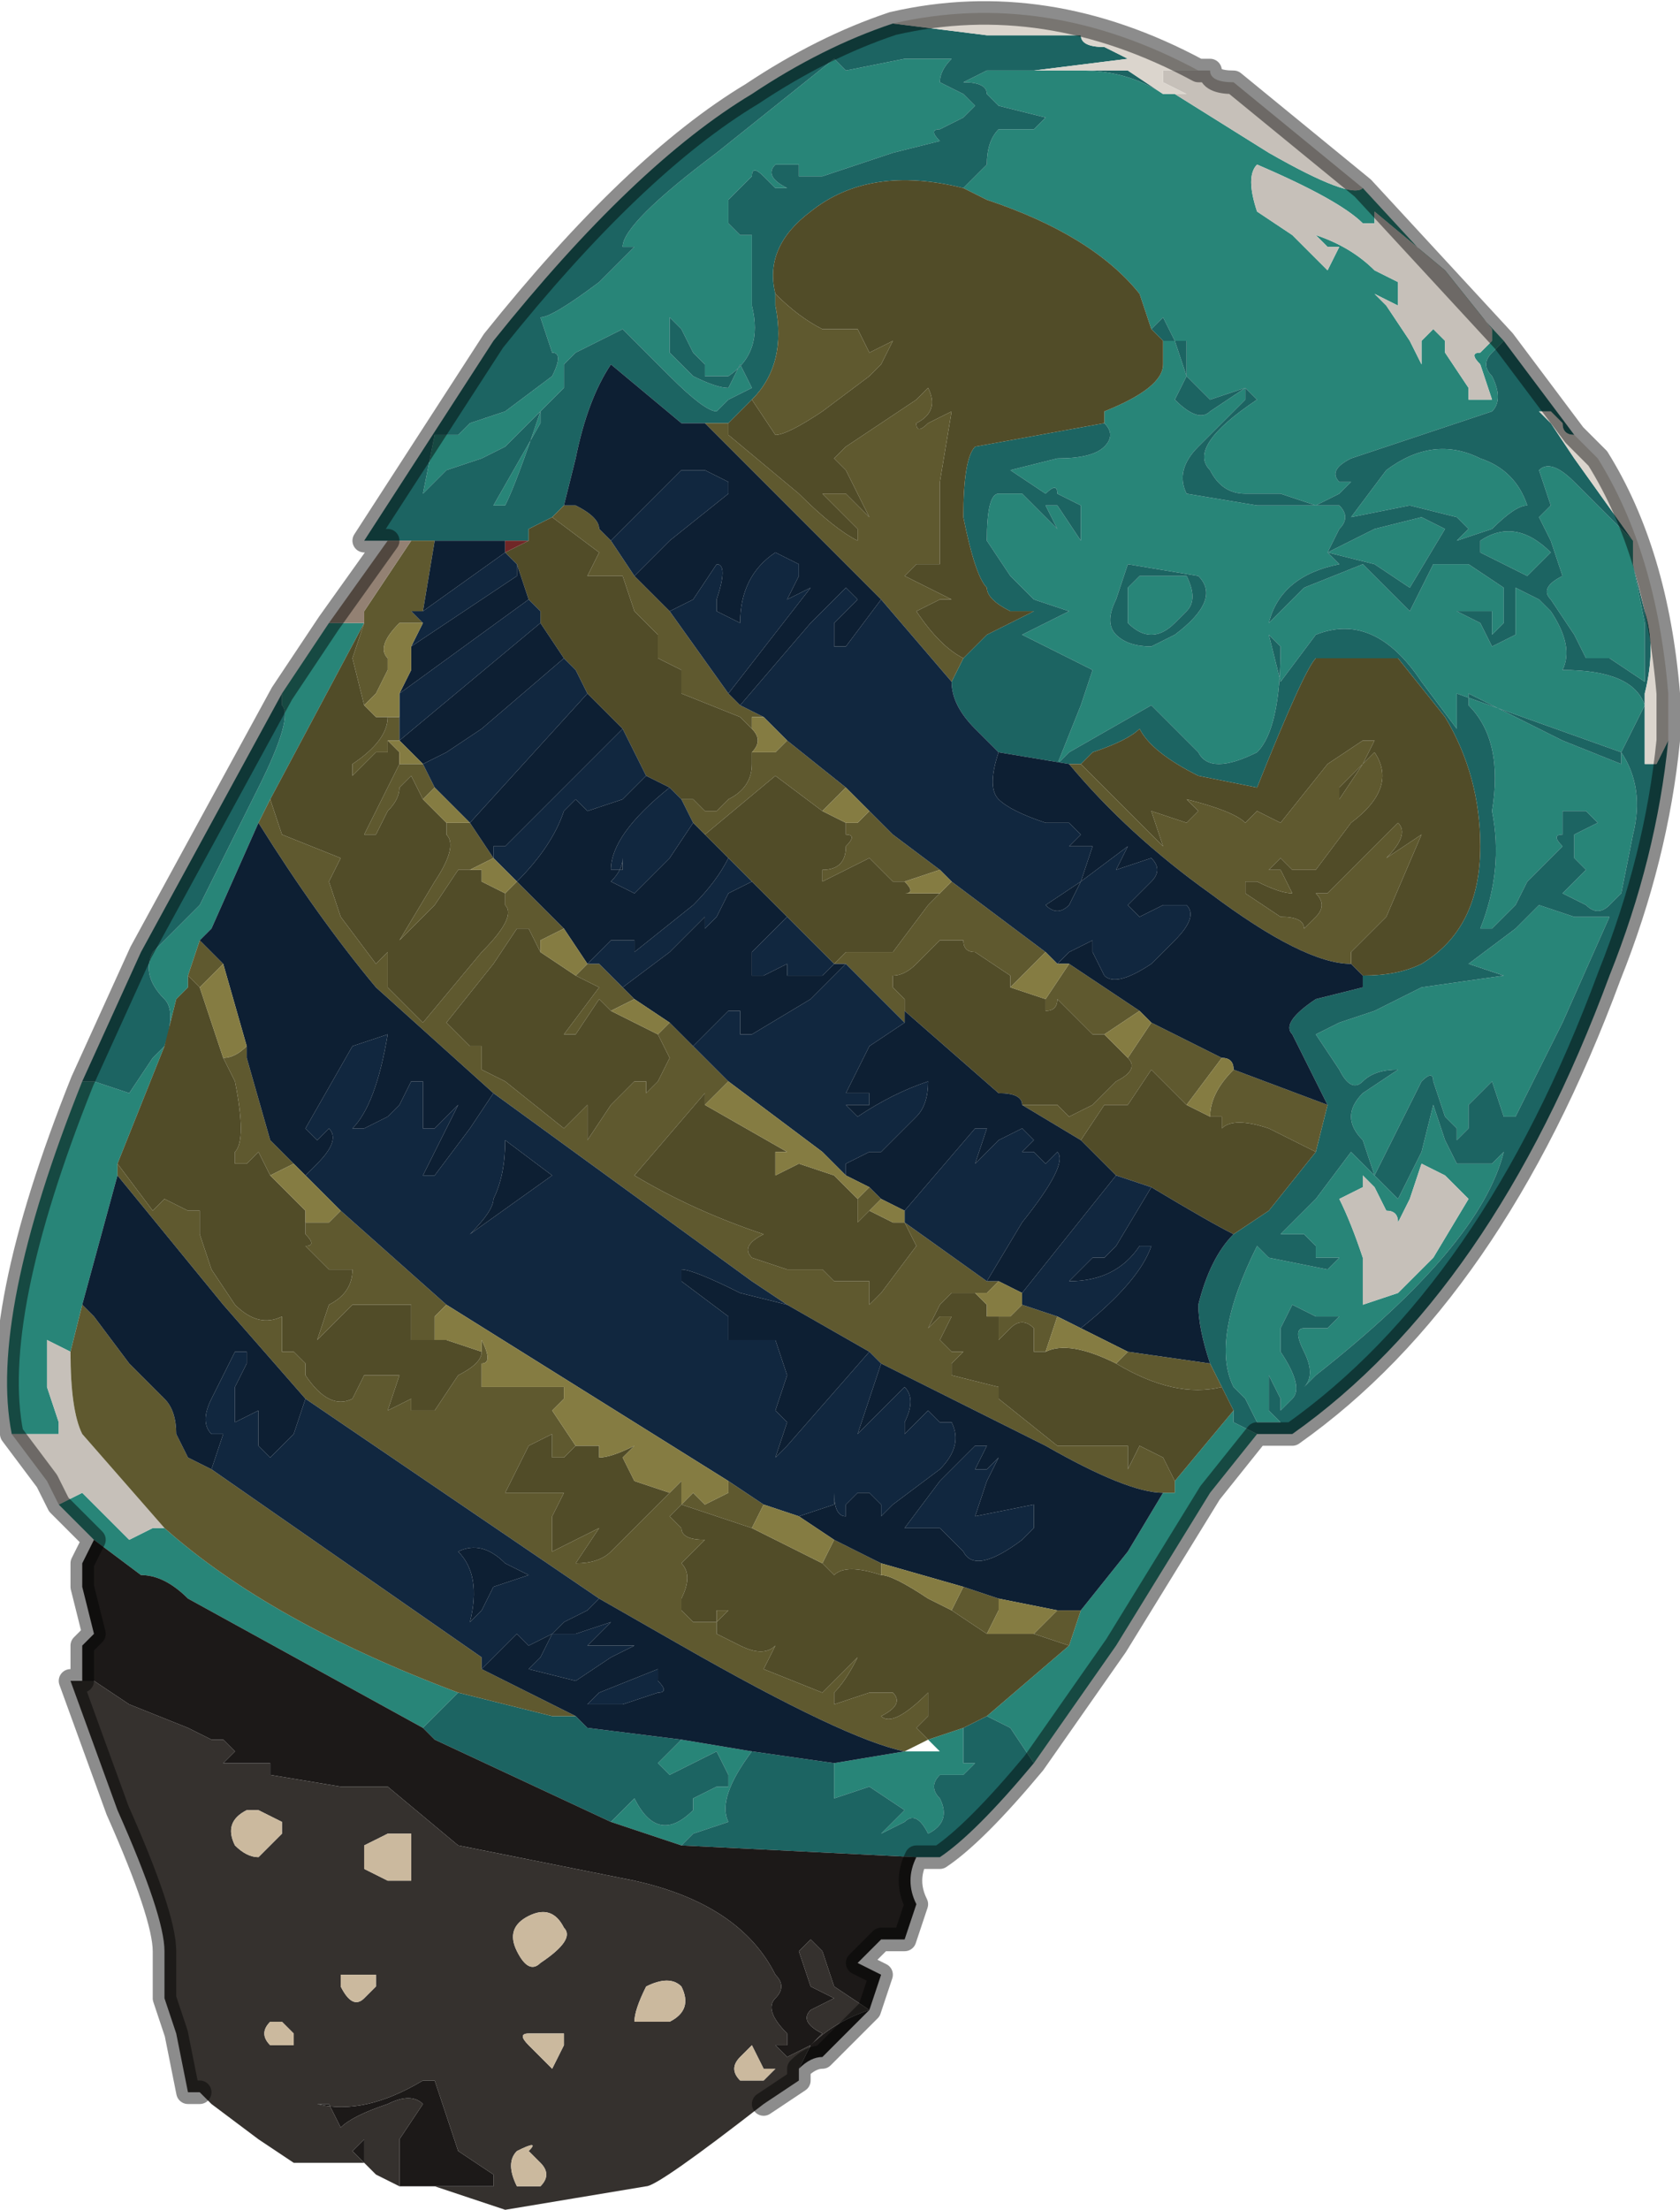 <?xml version="1.0" encoding="UTF-8" standalone="no"?>
<svg xmlns:xlink="http://www.w3.org/1999/xlink" height="9.4px" width="7.15px" xmlns="http://www.w3.org/2000/svg">
  <g transform="matrix(1.0, 0.0, 0.0, 1.0, 3.75, 4.5)">
    <path d="M1.2 -4.1 L1.25 -4.1 1.65 -3.85 Q2.0 -3.65 2.05 -3.7 L2.05 -3.7 2.65 -3.05 2.6 -3.0 Q2.55 -2.95 2.6 -2.9 2.65 -2.8 2.6 -2.75 L2.3 -2.65 2.0 -2.55 Q1.9 -2.5 1.95 -2.45 L2.0 -2.45 1.95 -2.4 1.85 -2.35 1.7 -2.4 1.55 -2.4 Q1.45 -2.4 1.4 -2.5 1.3 -2.6 1.6 -2.8 L1.55 -2.85 1.4 -2.8 1.3 -2.9 1.3 -3.05 1.25 -3.05 1.2 -3.15 1.15 -3.1 1.1 -3.25 Q0.9 -3.5 0.45 -3.65 L0.35 -3.7 0.45 -3.8 Q0.45 -3.9 0.5 -3.95 L0.65 -3.95 0.7 -4.0 0.5 -4.05 0.45 -4.1 Q0.45 -4.15 0.35 -4.15 L0.35 -4.15 0.45 -4.2 0.45 -4.2 0.85 -4.2 Q1.05 -4.2 1.2 -4.1 L1.2 -4.1 M2.1 -3.25 L2.15 -3.2 2.25 -3.05 2.3 -2.95 2.3 -3.05 2.35 -3.1 2.4 -3.05 2.4 -3.0 2.5 -2.85 2.5 -2.8 2.6 -2.8 2.55 -2.95 Q2.5 -3.0 2.55 -3.0 L2.6 -3.05 2.6 -3.1 2.4 -3.35 2.1 -3.6 2.1 -3.55 2.05 -3.55 Q1.95 -3.65 1.6 -3.8 1.55 -3.75 1.6 -3.6 L1.75 -3.5 Q1.85 -3.4 1.9 -3.35 L1.95 -3.45 1.9 -3.45 1.85 -3.5 Q2.0 -3.45 2.1 -3.35 L2.2 -3.3 2.2 -3.2 2.1 -3.25 M3.2 -2.1 L3.25 -1.85 3.25 -1.6 3.1 -1.7 3.0 -1.7 2.95 -1.8 2.85 -1.95 Q2.8 -2.0 2.9 -2.05 L2.85 -2.2 2.8 -2.3 2.85 -2.35 2.8 -2.5 2.8 -2.5 Q2.85 -2.55 2.95 -2.45 L3.15 -2.25 3.2 -2.2 3.2 -2.1 M2.55 -2.55 Q2.7 -2.5 2.75 -2.35 2.7 -2.35 2.6 -2.25 2.45 -2.2 2.45 -2.2 L2.5 -2.25 2.45 -2.3 2.25 -2.35 2.0 -2.3 2.0 -2.3 2.15 -2.5 Q2.35 -2.65 2.55 -2.55 M1.6 1.6 L1.4 1.85 1.0 2.5 0.65 3.0 0.55 2.85 0.45 2.8 0.8 2.5 0.85 2.35 1.05 2.1 1.2 1.85 1.25 1.85 1.25 1.8 1.5 1.5 1.5 1.55 1.6 1.6 M-3.35 2.05 L-3.4 2.0 -3.5 1.9 -3.4 1.85 -3.25 2.0 -3.2 2.05 -3.1 2.0 -3.05 2.0 Q-2.6 2.4 -1.8 2.7 L-1.95 2.85 -2.95 2.3 -2.95 2.3 Q-3.05 2.2 -3.15 2.2 L-3.35 2.05 M-3.7 1.6 Q-3.8 1.1 -3.4 0.1 L-3.35 0.1 -3.2 0.15 -3.1 0.0 -3.05 -0.05 Q-3.0 -0.2 -3.05 -0.25 -3.15 -0.35 -3.1 -0.45 L-2.9 -0.65 -2.7 -1.05 -2.65 -1.15 Q-2.5 -1.45 -2.55 -1.5 L-2.55 -1.55 -2.35 -1.85 -2.25 -1.85 -2.2 -1.85 -2.6 -1.1 -2.65 -1.0 -2.85 -0.55 -2.9 -0.5 -2.95 -0.35 -2.95 -0.3 -3.0 -0.25 -3.05 -0.05 -3.25 0.45 -3.25 0.5 -3.4 1.05 -3.45 1.25 -3.55 1.2 -3.55 1.4 -3.5 1.55 -3.5 1.6 -3.6 1.6 -3.7 1.6 M0.4 -4.05 L0.35 -4.0 0.25 -3.95 0.25 -3.95 Q0.2 -3.95 0.25 -3.9 L0.25 -3.9 0.05 -3.85 -0.25 -3.75 -0.35 -3.75 -0.35 -3.8 -0.45 -3.8 Q-0.5 -3.75 -0.4 -3.7 L-0.45 -3.7 -0.5 -3.75 Q-0.55 -3.8 -0.55 -3.75 L-0.65 -3.65 -0.65 -3.55 -0.6 -3.5 -0.55 -3.5 -0.55 -3.2 Q-0.5 -3.0 -0.65 -2.9 L-0.75 -2.9 -0.75 -2.95 -0.8 -3.0 -0.85 -3.1 -0.9 -3.15 -0.9 -3.0 -0.8 -2.9 Q-0.7 -2.85 -0.65 -2.85 L-0.6 -2.95 -0.55 -2.85 -0.65 -2.8 -0.7 -2.75 Q-0.75 -2.75 -0.9 -2.9 L-1.1 -3.1 -1.3 -3.0 -1.35 -2.95 -1.35 -2.85 -1.45 -2.75 Q-1.55 -2.45 -1.6 -2.35 L-1.65 -2.35 -1.45 -2.7 -1.45 -2.75 Q-1.55 -2.65 -1.6 -2.6 L-1.7 -2.55 -1.85 -2.5 -1.95 -2.4 -1.95 -2.4 -1.9 -2.65 -1.9 -2.65 -1.85 -2.65 -1.8 -2.65 -1.75 -2.7 -1.6 -2.75 -1.4 -2.9 Q-1.35 -3.0 -1.4 -3.0 L-1.45 -3.15 Q-1.4 -3.15 -1.2 -3.3 L-1.1 -3.4 -1.05 -3.45 -1.0 -3.4 -1.05 -3.45 -1.05 -3.45 -1.1 -3.45 Q-1.1 -3.55 -0.7 -3.85 L-0.2 -4.25 -0.2 -4.25 -0.15 -4.2 0.1 -4.25 0.3 -4.25 Q0.25 -4.2 0.25 -4.15 L0.35 -4.1 0.4 -4.05 M0.95 -2.7 L0.95 -2.75 Q1.2 -2.85 1.2 -2.95 L1.2 -3.05 1.25 -3.05 1.25 -3.05 1.3 -2.9 1.25 -2.8 Q1.35 -2.7 1.4 -2.75 L1.55 -2.85 1.55 -2.8 1.35 -2.6 Q1.25 -2.5 1.3 -2.4 L1.6 -2.35 1.95 -2.35 Q2.0 -2.3 1.95 -2.25 L1.9 -2.15 1.95 -2.1 Q1.7 -2.05 1.65 -1.85 L1.8 -2.0 2.05 -2.1 2.25 -1.9 2.3 -2.0 2.35 -2.1 2.5 -2.1 2.65 -2.0 2.65 -1.85 2.6 -1.8 2.6 -1.9 2.45 -1.9 2.45 -1.9 2.55 -1.85 2.6 -1.75 2.6 -1.75 2.7 -1.8 2.7 -2.0 2.8 -1.95 2.85 -1.9 Q2.95 -1.75 2.9 -1.65 3.2 -1.65 3.25 -1.5 L3.15 -1.3 2.45 -1.55 2.45 -1.4 2.3 -1.6 Q2.1 -1.9 1.85 -1.8 L1.7 -1.6 1.7 -1.6 1.65 -1.8 1.7 -1.75 Q1.7 -1.4 1.6 -1.3 1.4 -1.2 1.35 -1.3 L1.15 -1.5 0.8 -1.3 0.75 -1.25 0.85 -1.5 0.9 -1.65 0.6 -1.8 0.6 -1.8 0.8 -1.9 Q0.8 -1.9 0.65 -1.95 L0.55 -2.05 0.45 -2.2 Q0.45 -2.4 0.5 -2.4 L0.6 -2.4 0.75 -2.25 0.7 -2.35 0.75 -2.35 0.85 -2.2 0.85 -2.25 0.85 -2.35 0.75 -2.4 Q0.75 -2.45 0.7 -2.4 L0.55 -2.5 0.55 -2.5 0.75 -2.55 Q0.9 -2.55 0.95 -2.6 1.0 -2.65 0.95 -2.7 L0.95 -2.7 M1.05 -2.1 L1.0 -1.95 Q0.95 -1.85 1.0 -1.8 1.05 -1.75 1.15 -1.75 L1.25 -1.8 Q1.45 -1.95 1.35 -2.05 L1.05 -2.1 M1.05 -2.0 L1.1 -2.05 1.3 -2.05 Q1.35 -1.95 1.3 -1.9 L1.25 -1.85 Q1.15 -1.75 1.05 -1.85 1.05 -1.95 1.05 -2.0 M1.95 -0.15 L2.1 -0.2 2.3 -0.3 2.65 -0.35 2.5 -0.4 2.7 -0.55 2.8 -0.65 2.95 -0.6 3.1 -0.6 2.9 -0.15 2.7 0.25 2.65 0.25 2.6 0.1 2.55 0.15 2.5 0.2 2.5 0.3 2.45 0.35 2.45 0.3 2.4 0.25 2.35 0.1 Q2.35 0.05 2.3 0.1 L2.2 0.3 2.1 0.5 2.05 0.35 Q1.95 0.25 2.05 0.15 L2.2 0.05 Q2.1 0.05 2.05 0.1 2.0 0.15 1.95 0.05 L1.85 -0.1 1.95 -0.15 M3.15 -1.3 Q3.25 -1.15 3.2 -0.95 L3.15 -0.7 3.1 -0.65 Q3.05 -0.6 3.0 -0.65 L2.9 -0.7 3.0 -0.8 3.0 -0.8 2.95 -0.85 2.95 -0.95 3.05 -1.0 3.0 -1.05 2.9 -1.05 2.9 -0.95 Q2.85 -0.95 2.9 -0.9 L2.85 -0.85 2.85 -0.85 2.75 -0.75 2.7 -0.65 2.6 -0.55 2.55 -0.55 Q2.65 -0.8 2.6 -1.05 2.65 -1.35 2.5 -1.5 L2.5 -1.55 2.9 -1.35 Q3.15 -1.25 3.15 -1.25 L3.15 -1.3 M2.55 -2.2 Q2.7 -2.3 2.85 -2.15 L2.75 -2.05 2.55 -2.15 2.55 -2.2 M2.4 -2.25 L2.25 -2.0 2.1 -2.1 1.9 -2.15 2.1 -2.25 2.3 -2.3 2.4 -2.25 M2.6 0.45 L2.65 0.4 Q2.55 0.8 1.85 1.35 L1.8 1.4 Q1.85 1.35 1.8 1.25 1.75 1.15 1.8 1.15 L1.85 1.15 1.9 1.15 1.95 1.1 1.85 1.1 1.75 1.05 1.7 1.15 1.7 1.25 Q1.8 1.4 1.75 1.45 L1.7 1.5 1.7 1.45 1.65 1.35 Q1.65 1.4 1.65 1.5 L1.7 1.55 1.6 1.55 1.55 1.45 1.5 1.4 Q1.4 1.2 1.6 0.8 L1.65 0.75 1.6 0.8 1.65 0.85 1.9 0.9 1.95 0.85 1.9 0.85 1.85 0.85 1.85 0.8 1.8 0.75 1.7 0.75 1.85 0.6 2.0 0.4 2.2 0.6 2.3 0.4 2.35 0.2 2.4 0.35 2.45 0.45 2.6 0.45 M2.05 0.5 L2.05 0.55 1.95 0.6 Q2.0 0.7 2.05 0.85 L2.05 1.05 2.2 1.0 2.35 0.85 2.5 0.6 2.4 0.5 2.3 0.45 2.25 0.6 2.2 0.7 Q2.2 0.65 2.15 0.65 L2.1 0.55 2.05 0.5 M0.2 2.9 L0.35 2.85 0.35 2.9 0.35 3.0 0.4 3.0 0.35 3.05 0.3 3.05 0.25 3.05 Q0.2 3.1 0.25 3.15 0.3 3.25 0.2 3.3 0.15 3.2 0.1 3.25 L0.0 3.3 0.1 3.2 -0.05 3.1 -0.2 3.15 Q-0.2 3.1 -0.2 3.0 L-0.2 3.0 0.1 2.95 0.25 2.95 0.2 2.9 M-2.2 -1.85 L-2.2 -1.85 M-1.15 3.25 L-1.05 3.15 Q-0.95 3.35 -0.8 3.2 L-0.8 3.2 Q-0.8 3.15 -0.8 3.15 L-0.7 3.1 -0.65 3.1 -0.65 3.05 -0.7 2.95 -0.8 3.0 -0.9 3.05 -0.95 3.0 -0.85 2.9 -0.55 2.95 Q-0.7 3.15 -0.65 3.25 L-0.8 3.3 -0.85 3.35 -0.85 3.35 -1.15 3.25" fill="#288578" fill-rule="evenodd" stroke="none"/>
    <path d="M2.1 -3.25 L2.2 -3.2 2.2 -3.3 2.1 -3.35 Q2.0 -3.45 1.85 -3.5 L1.9 -3.45 1.95 -3.45 1.9 -3.35 Q1.85 -3.4 1.75 -3.5 L1.6 -3.6 Q1.55 -3.75 1.6 -3.8 1.95 -3.65 2.05 -3.55 L2.1 -3.55 2.1 -3.6 2.4 -3.35 2.6 -3.1 2.6 -3.05 2.55 -3.0 Q2.5 -3.0 2.55 -2.95 L2.6 -2.8 2.5 -2.8 2.5 -2.85 2.4 -3.0 2.4 -3.05 2.35 -3.1 2.3 -3.05 2.3 -2.95 2.25 -3.05 2.15 -3.2 2.1 -3.25 M2.05 -3.7 L2.05 -3.7 Q2.0 -3.65 1.65 -3.85 L1.25 -4.1 1.2 -4.1 1.35 -4.1 1.3 -4.1 1.2 -4.15 Q1.2 -4.2 1.2 -4.2 L1.35 -4.2 1.4 -4.2 Q1.4 -4.15 1.5 -4.15 L2.05 -3.7 M-3.5 1.9 L-3.5 1.9 -3.55 1.8 -3.7 1.6 -3.6 1.6 -3.5 1.6 -3.5 1.55 -3.55 1.4 -3.55 1.2 -3.45 1.25 Q-3.45 1.5 -3.4 1.6 L-3.05 2.0 -3.1 2.0 -3.2 2.05 -3.25 2.0 -3.4 1.85 -3.5 1.9 M2.05 0.5 L2.1 0.55 2.15 0.65 Q2.2 0.65 2.2 0.7 L2.25 0.6 2.3 0.45 2.4 0.5 2.5 0.6 2.35 0.85 2.2 1.0 2.05 1.05 2.05 0.85 Q2.0 0.7 1.95 0.6 L2.05 0.55 2.05 0.5" fill="#c6c0b9" fill-rule="evenodd" stroke="none"/>
    <path d="M1.2 -4.1 Q1.05 -4.2 0.85 -4.2 L0.45 -4.2 0.45 -4.2 0.35 -4.15 0.35 -4.15 Q0.45 -4.15 0.45 -4.1 L0.5 -4.05 0.7 -4.0 0.65 -3.95 0.5 -3.95 Q0.45 -3.9 0.45 -3.8 L0.35 -3.7 Q-0.05 -3.8 -0.3 -3.6 -0.5 -3.45 -0.45 -3.25 L-0.45 -3.2 Q-0.4 -2.95 -0.55 -2.8 L-0.6 -2.75 -0.65 -2.7 -0.75 -2.7 -0.85 -2.7 -1.15 -2.95 Q-1.25 -2.8 -1.3 -2.55 L-1.35 -2.35 -1.4 -2.3 -1.5 -2.25 -1.5 -2.2 -1.6 -2.2 -1.9 -2.2 -1.9 -2.2 -2.0 -2.2 -2.1 -2.2 -2.2 -2.2 -1.65 -3.05 Q-1.05 -3.8 -0.55 -4.1 -0.25 -4.3 0.05 -4.4 L0.45 -4.35 0.85 -4.35 0.85 -4.35 Q0.85 -4.3 0.95 -4.3 L1.05 -4.25 1.05 -4.25 0.65 -4.2 1.05 -4.2 1.2 -4.1 M1.15 -3.1 L1.2 -3.15 1.25 -3.05 1.3 -3.05 1.3 -2.9 1.4 -2.8 1.55 -2.85 1.6 -2.8 Q1.3 -2.6 1.4 -2.5 1.45 -2.4 1.55 -2.4 L1.7 -2.4 1.85 -2.35 1.95 -2.4 2.0 -2.45 1.95 -2.45 Q1.9 -2.5 2.0 -2.55 L2.3 -2.65 2.6 -2.75 Q2.65 -2.8 2.6 -2.9 2.55 -2.95 2.6 -3.0 L2.65 -3.05 2.95 -2.65 Q2.9 -2.65 2.9 -2.7 L2.85 -2.75 2.8 -2.75 2.85 -2.7 2.95 -2.55 3.2 -2.2 3.15 -2.25 2.95 -2.45 Q2.85 -2.55 2.8 -2.5 L2.8 -2.5 2.85 -2.35 2.8 -2.3 2.85 -2.2 2.9 -2.05 Q2.8 -2.0 2.85 -1.95 L2.95 -1.8 3.0 -1.7 3.1 -1.7 3.25 -1.6 3.25 -1.85 3.2 -2.1 3.25 -1.9 Q3.3 -1.75 3.25 -1.55 L3.25 -1.25 3.3 -1.25 3.35 -1.35 Q3.3 -0.85 3.1 -0.35 2.6 1.0 1.75 1.6 L1.6 1.6 1.5 1.55 1.5 1.5 1.45 1.4 1.4 1.3 Q1.35 1.15 1.35 1.05 1.4 0.85 1.5 0.75 L1.65 0.65 1.85 0.4 1.9 0.2 1.85 0.1 1.75 -0.1 Q1.7 -0.15 1.85 -0.25 L2.05 -0.3 2.05 -0.35 Q2.2 -0.35 2.3 -0.4 2.55 -0.55 2.55 -0.9 2.55 -1.2 2.4 -1.45 L2.2 -1.7 1.85 -1.7 Q1.8 -1.65 1.6 -1.15 L1.35 -1.2 Q1.15 -1.3 1.1 -1.4 1.05 -1.35 0.9 -1.3 L0.85 -1.25 0.8 -1.25 0.5 -1.3 0.4 -1.4 Q0.3 -1.5 0.3 -1.6 L0.35 -1.7 0.45 -1.8 0.65 -1.9 0.55 -1.9 Q0.45 -1.95 0.45 -2.0 0.4 -2.05 0.35 -2.3 0.35 -2.55 0.4 -2.6 L0.95 -2.7 0.95 -2.7 Q1.0 -2.65 0.95 -2.6 0.9 -2.55 0.75 -2.55 L0.55 -2.5 0.55 -2.5 0.7 -2.4 Q0.75 -2.45 0.75 -2.4 L0.85 -2.35 0.85 -2.25 0.85 -2.2 0.75 -2.35 0.7 -2.35 0.75 -2.25 0.6 -2.4 0.5 -2.4 Q0.45 -2.4 0.45 -2.2 L0.55 -2.05 0.65 -1.95 Q0.8 -1.9 0.8 -1.9 L0.6 -1.8 0.6 -1.8 0.9 -1.65 0.85 -1.5 0.75 -1.25 0.8 -1.3 1.15 -1.5 1.35 -1.3 Q1.4 -1.2 1.6 -1.3 1.7 -1.4 1.7 -1.75 L1.65 -1.8 1.7 -1.6 1.7 -1.6 1.85 -1.8 Q2.1 -1.9 2.3 -1.6 L2.45 -1.4 2.45 -1.55 3.15 -1.3 3.25 -1.5 Q3.2 -1.65 2.9 -1.65 2.95 -1.75 2.85 -1.9 L2.8 -1.95 2.7 -2.0 2.7 -1.8 2.6 -1.75 2.6 -1.75 2.55 -1.85 2.45 -1.9 2.45 -1.9 2.6 -1.9 2.6 -1.8 2.65 -1.85 2.65 -2.0 2.5 -2.1 2.35 -2.1 2.3 -2.0 2.25 -1.9 2.05 -2.1 1.8 -2.0 1.65 -1.85 Q1.7 -2.05 1.95 -2.1 L1.9 -2.15 1.95 -2.25 Q2.0 -2.3 1.95 -2.35 L1.6 -2.35 1.3 -2.4 Q1.25 -2.5 1.35 -2.6 L1.55 -2.8 1.55 -2.85 1.4 -2.75 Q1.35 -2.7 1.25 -2.8 L1.3 -2.9 1.25 -3.05 1.25 -3.05 1.2 -3.05 1.15 -3.1 M2.55 -2.55 Q2.35 -2.65 2.15 -2.5 L2.0 -2.3 2.0 -2.3 2.25 -2.35 2.45 -2.3 2.5 -2.25 2.45 -2.2 Q2.45 -2.2 2.6 -2.25 2.7 -2.35 2.75 -2.35 2.7 -2.5 2.55 -2.55 M0.65 3.0 Q0.4 3.3 0.25 3.4 L0.15 3.4 -0.85 3.35 -0.85 3.35 -0.8 3.3 -0.65 3.25 Q-0.7 3.15 -0.55 2.95 L-0.2 3.0 -0.2 3.0 Q-0.2 3.1 -0.2 3.15 L-0.05 3.1 0.1 3.2 0.0 3.3 0.1 3.25 Q0.15 3.2 0.2 3.3 0.3 3.25 0.25 3.15 0.2 3.1 0.25 3.05 L0.3 3.05 0.35 3.05 0.4 3.0 0.35 3.0 0.35 2.9 0.35 2.85 0.45 2.8 0.55 2.85 0.65 3.0 M-3.4 0.1 L-3.15 -0.45 -2.55 -1.55 -2.55 -1.5 Q-2.5 -1.45 -2.65 -1.15 L-2.7 -1.05 -2.9 -0.65 -3.1 -0.45 Q-3.15 -0.35 -3.05 -0.25 -3.0 -0.2 -3.05 -0.05 L-3.1 0.0 -3.2 0.15 -3.35 0.1 -3.4 0.1 M0.4 -4.05 L0.35 -4.1 0.25 -4.15 Q0.25 -4.2 0.3 -4.25 L0.1 -4.25 -0.15 -4.2 -0.2 -4.25 -0.2 -4.25 -0.7 -3.85 Q-1.1 -3.55 -1.1 -3.45 L-1.05 -3.45 -1.05 -3.45 -1.0 -3.4 -1.05 -3.45 -1.1 -3.4 -1.2 -3.3 Q-1.4 -3.15 -1.45 -3.15 L-1.4 -3.0 Q-1.35 -3.0 -1.4 -2.9 L-1.6 -2.75 -1.75 -2.7 -1.8 -2.65 -1.85 -2.65 -1.9 -2.65 -1.9 -2.65 -1.95 -2.4 -1.95 -2.4 -1.85 -2.5 -1.7 -2.55 -1.6 -2.6 Q-1.55 -2.65 -1.45 -2.75 L-1.45 -2.7 -1.65 -2.35 -1.6 -2.35 Q-1.55 -2.45 -1.45 -2.75 L-1.35 -2.85 -1.35 -2.95 -1.3 -3.0 -1.1 -3.1 -0.9 -2.9 Q-0.75 -2.75 -0.7 -2.75 L-0.65 -2.8 -0.55 -2.85 -0.6 -2.95 -0.65 -2.85 Q-0.7 -2.85 -0.8 -2.9 L-0.9 -3.0 -0.9 -3.15 -0.85 -3.1 -0.8 -3.0 -0.75 -2.95 -0.75 -2.9 -0.65 -2.9 Q-0.5 -3.0 -0.55 -3.2 L-0.55 -3.5 -0.6 -3.5 -0.65 -3.55 -0.65 -3.65 -0.55 -3.75 Q-0.55 -3.8 -0.5 -3.75 L-0.45 -3.7 -0.4 -3.7 Q-0.5 -3.75 -0.45 -3.8 L-0.35 -3.8 -0.35 -3.75 -0.25 -3.75 0.05 -3.85 0.25 -3.9 0.25 -3.9 Q0.2 -3.95 0.25 -3.95 L0.25 -3.95 0.35 -4.0 0.4 -4.05 M1.05 -2.1 L1.35 -2.05 Q1.45 -1.95 1.25 -1.8 L1.15 -1.75 Q1.05 -1.75 1.0 -1.8 0.95 -1.85 1.0 -1.95 L1.05 -2.1 M1.05 -2.0 Q1.05 -1.95 1.05 -1.85 1.15 -1.75 1.25 -1.85 L1.3 -1.9 Q1.35 -1.95 1.3 -2.05 L1.1 -2.05 1.05 -2.0 M1.95 -0.15 L1.85 -0.1 1.95 0.05 Q2.0 0.15 2.05 0.1 2.1 0.05 2.2 0.05 L2.05 0.15 Q1.95 0.25 2.05 0.35 L2.1 0.5 2.2 0.3 2.3 0.1 Q2.35 0.05 2.35 0.1 L2.4 0.25 2.45 0.3 2.45 0.35 2.5 0.3 2.5 0.2 2.55 0.15 2.6 0.1 2.65 0.25 2.7 0.25 2.9 -0.15 3.1 -0.6 2.95 -0.6 2.8 -0.65 2.7 -0.55 2.5 -0.4 2.65 -0.35 2.3 -0.3 2.1 -0.2 1.95 -0.15 M2.4 -2.25 L2.3 -2.3 2.1 -2.25 1.9 -2.15 2.1 -2.1 2.25 -2.0 2.4 -2.25 M2.55 -2.2 L2.55 -2.15 2.75 -2.05 2.85 -2.15 Q2.7 -2.3 2.55 -2.2 M3.15 -1.3 L3.15 -1.25 Q3.15 -1.25 2.9 -1.35 L2.5 -1.55 2.5 -1.5 Q2.65 -1.35 2.6 -1.05 2.65 -0.8 2.55 -0.55 L2.6 -0.55 2.7 -0.65 2.75 -0.75 2.85 -0.85 2.85 -0.85 2.9 -0.9 Q2.85 -0.95 2.9 -0.95 L2.9 -1.05 3.0 -1.05 3.05 -1.0 2.95 -0.95 2.95 -0.85 3.0 -0.8 3.0 -0.8 2.9 -0.7 3.0 -0.65 Q3.05 -0.6 3.1 -0.65 L3.15 -0.7 3.2 -0.95 Q3.25 -1.15 3.15 -1.3 M2.6 0.45 L2.45 0.45 2.4 0.35 2.35 0.2 2.3 0.4 2.2 0.6 2.0 0.4 1.85 0.6 1.7 0.75 1.8 0.75 1.85 0.8 1.85 0.85 1.9 0.85 1.95 0.85 1.9 0.9 1.65 0.85 1.6 0.8 1.65 0.75 1.6 0.8 Q1.4 1.2 1.5 1.4 L1.55 1.45 1.6 1.55 1.7 1.55 1.65 1.5 Q1.65 1.4 1.65 1.35 L1.7 1.45 1.7 1.5 1.75 1.45 Q1.8 1.4 1.7 1.25 L1.7 1.15 1.75 1.05 1.85 1.1 1.95 1.1 1.9 1.15 1.85 1.15 1.8 1.15 Q1.75 1.15 1.8 1.25 1.85 1.35 1.8 1.4 L1.85 1.35 Q2.55 0.8 2.65 0.4 L2.6 0.45 M-3.05 -0.05 L-3.05 -0.05 M-1.8 2.7 L-1.4 2.8 -1.3 2.8 -1.25 2.85 -0.85 2.9 -0.95 3.0 -0.9 3.05 -0.8 3.0 -0.7 2.95 -0.65 3.05 -0.65 3.1 -0.7 3.1 -0.8 3.15 Q-0.8 3.15 -0.8 3.2 L-0.8 3.2 Q-0.95 3.35 -1.05 3.15 L-1.15 3.25 -1.9 2.9 -1.95 2.85 -1.8 2.7" fill="#1c6462" fill-rule="evenodd" stroke="none"/>
    <path d="M1.2 -4.1 L1.2 -4.1 1.05 -4.2 0.65 -4.2 1.05 -4.25 1.05 -4.25 0.95 -4.3 Q0.85 -4.3 0.85 -4.35 L0.85 -4.35 0.45 -4.35 0.05 -4.4 Q0.7 -4.55 1.35 -4.2 L1.2 -4.2 Q1.2 -4.2 1.2 -4.15 L1.3 -4.1 1.35 -4.1 1.2 -4.1 M3.2 -2.2 L2.95 -2.55 2.85 -2.7 2.8 -2.75 2.85 -2.75 2.9 -2.7 Q2.9 -2.65 2.95 -2.65 L3.05 -2.55 Q3.3 -2.15 3.35 -1.55 L3.35 -1.35 3.3 -1.25 3.25 -1.25 3.25 -1.55 Q3.3 -1.75 3.25 -1.9 L3.2 -2.1 3.2 -2.2" fill="#dbd5cd" fill-rule="evenodd" stroke="none"/>
    <path d="M0.35 -3.7 L0.45 -3.65 Q0.9 -3.5 1.1 -3.25 L1.15 -3.1 1.2 -3.05 1.2 -2.95 Q1.2 -2.85 0.95 -2.75 L0.95 -2.7 0.4 -2.6 Q0.35 -2.55 0.35 -2.3 0.4 -2.05 0.45 -2.0 0.45 -1.95 0.55 -1.9 L0.65 -1.9 0.45 -1.8 0.35 -1.7 Q0.25 -1.75 0.15 -1.9 L0.15 -1.9 0.25 -1.95 0.3 -1.95 0.3 -1.95 0.1 -2.05 0.15 -2.1 0.15 -2.1 0.25 -2.1 0.25 -2.45 0.3 -2.75 0.2 -2.7 Q0.15 -2.65 0.15 -2.7 0.25 -2.75 0.2 -2.85 L0.15 -2.8 0.0 -2.7 -0.15 -2.6 -0.2 -2.55 -0.15 -2.5 -0.1 -2.4 -0.05 -2.3 -0.15 -2.4 -0.25 -2.4 -0.2 -2.35 -0.1 -2.25 -0.1 -2.2 Q-0.2 -2.25 -0.35 -2.4 L-0.65 -2.65 -0.65 -2.7 -0.6 -2.75 -0.55 -2.8 -0.45 -2.65 Q-0.4 -2.65 -0.25 -2.75 L-0.05 -2.9 0.0 -2.95 0.05 -3.05 -0.05 -3.0 -0.1 -3.1 -0.25 -3.1 Q-0.35 -3.15 -0.45 -3.25 -0.5 -3.45 -0.3 -3.6 -0.05 -3.8 0.35 -3.7 M2.0 -0.4 L2.0 -0.45 2.15 -0.6 2.3 -0.95 2.3 -0.95 2.15 -0.85 2.15 -0.85 Q2.25 -0.95 2.2 -1.0 L1.95 -0.75 1.9 -0.7 1.85 -0.7 Q1.9 -0.65 1.85 -0.6 L1.8 -0.55 Q1.8 -0.6 1.7 -0.6 L1.55 -0.7 1.55 -0.75 1.6 -0.75 Q1.7 -0.7 1.75 -0.7 L1.7 -0.8 1.65 -0.8 1.7 -0.85 1.75 -0.8 1.85 -0.8 2.0 -1.0 Q2.2 -1.15 2.1 -1.3 L2.05 -1.25 1.95 -1.1 1.95 -1.15 2.05 -1.25 2.1 -1.35 2.05 -1.35 1.9 -1.25 1.7 -1.0 1.6 -1.05 1.55 -1.0 Q1.5 -1.05 1.3 -1.1 L1.35 -1.05 1.3 -1.0 1.15 -1.05 1.2 -0.9 1.2 -0.9 0.9 -1.2 0.85 -1.25 0.9 -1.3 Q1.05 -1.35 1.1 -1.4 1.15 -1.3 1.35 -1.2 L1.6 -1.15 Q1.8 -1.65 1.85 -1.7 L2.2 -1.7 2.4 -1.45 Q2.55 -1.2 2.55 -0.9 2.55 -0.55 2.3 -0.4 2.2 -0.35 2.05 -0.35 L2.05 -0.3 2.05 -0.35 2.0 -0.4 M1.85 0.4 L1.65 0.65 1.5 0.75 Q1.4 0.7 1.15 0.55 L1.0 0.5 0.85 0.35 0.95 0.2 1.05 0.2 1.15 0.05 1.3 0.2 1.4 0.25 1.45 0.25 1.45 0.3 Q1.5 0.25 1.65 0.3 L1.85 0.4 M1.45 1.4 L1.5 1.5 1.25 1.8 1.2 1.7 1.1 1.65 1.05 1.75 1.05 1.65 1.0 1.65 0.75 1.65 0.5 1.45 Q0.5 1.45 0.5 1.4 L0.3 1.35 0.3 1.3 0.35 1.25 0.3 1.25 0.25 1.2 0.3 1.1 0.25 1.1 0.2 1.15 0.25 1.05 0.3 1.0 Q0.35 1.0 0.4 1.0 L0.45 1.05 0.45 1.1 0.5 1.1 0.5 1.2 0.55 1.15 Q0.6 1.1 0.65 1.15 L0.65 1.25 0.7 1.25 Q0.8 1.2 1.0 1.3 1.25 1.45 1.45 1.4 M0.25 -0.7 L0.2 -0.65 0.05 -0.45 -0.05 -0.45 -0.05 -0.45 -0.1 -0.45 -0.15 -0.45 -0.2 -0.4 -0.4 -0.6 -0.55 -0.75 -0.65 -0.85 -0.75 -0.95 -0.45 -1.2 -0.25 -1.05 -0.15 -1.0 -0.15 -0.95 Q-0.1 -0.95 -0.15 -0.9 -0.15 -0.8 -0.25 -0.8 L-0.25 -0.75 -0.05 -0.85 0.05 -0.75 0.1 -0.75 Q0.15 -0.7 0.1 -0.7 L0.1 -0.7 0.2 -0.7 0.25 -0.7 M0.1 -0.2 L0.1 -0.25 0.05 -0.3 Q0.05 -0.35 0.05 -0.35 0.1 -0.35 0.15 -0.4 L0.25 -0.5 0.3 -0.5 0.35 -0.5 Q0.35 -0.45 0.4 -0.45 L0.55 -0.35 0.55 -0.3 0.7 -0.25 0.7 -0.2 Q0.75 -0.2 0.75 -0.25 L0.9 -0.1 0.95 -0.1 0.95 -0.1 1.05 0.0 1.05 0.0 Q1.1 0.05 1.0 0.1 L0.95 0.15 0.9 0.2 0.8 0.25 0.75 0.2 0.65 0.2 0.6 0.2 Q0.6 0.15 0.5 0.15 L0.1 -0.2 M-0.05 0.65 L0.05 0.7 0.1 0.7 0.15 0.8 0.0 1.0 -0.05 1.05 Q-0.05 0.95 -0.05 0.95 L-0.2 0.95 -0.2 0.95 -0.25 0.9 -0.4 0.9 -0.55 0.85 Q-0.6 0.8 -0.5 0.75 -0.8 0.65 -1.05 0.5 L-0.75 0.15 -0.75 0.2 -0.4 0.4 -0.45 0.4 -0.45 0.5 -0.35 0.45 -0.2 0.5 -0.2 0.5 -0.1 0.6 -0.1 0.65 -0.1 0.7 -0.05 0.65 M-0.95 -0.1 L-0.9 0.0 -0.95 0.1 -1.0 0.15 -1.0 0.1 -1.05 0.1 -1.15 0.2 -1.25 0.35 -1.25 0.25 -1.25 0.2 -1.3 0.25 -1.35 0.3 -1.35 0.3 -1.6 0.1 -1.7 0.05 -1.7 -0.05 -1.75 -0.05 -1.85 -0.15 -1.65 -0.4 -1.55 -0.55 -1.5 -0.55 -1.45 -0.45 -1.45 -0.45 -1.3 -0.35 -1.2 -0.3 -1.35 -0.1 -1.3 -0.1 -1.2 -0.25 -1.15 -0.2 -0.95 -0.1 M-1.6 -0.7 L-1.6 -0.65 Q-1.55 -0.6 -1.7 -0.45 L-1.95 -0.15 -2.1 -0.3 -2.1 -0.45 -2.1 -0.45 -2.15 -0.4 -2.3 -0.6 -2.35 -0.75 -2.3 -0.85 -2.3 -0.85 -2.55 -0.95 -2.6 -1.1 -2.2 -1.85 -2.25 -1.7 -2.2 -1.5 -2.15 -1.45 -2.15 -1.45 -2.1 -1.45 -2.1 -1.45 Q-2.1 -1.35 -2.25 -1.25 L-2.25 -1.2 -2.15 -1.3 -2.15 -1.3 -2.1 -1.3 -2.1 -1.35 -2.05 -1.3 -2.05 -1.25 -2.1 -1.15 -2.2 -0.95 -2.15 -0.95 -2.1 -1.05 Q-2.05 -1.1 -2.05 -1.15 L-2.0 -1.2 -1.95 -1.1 -1.85 -1.0 -1.85 -0.95 Q-1.8 -0.9 -1.9 -0.75 L-2.05 -0.5 -2.05 -0.5 -1.9 -0.65 -1.8 -0.8 -1.75 -0.8 -1.7 -0.8 -1.7 -0.75 -1.6 -0.7 M0.3 2.35 L0.45 2.45 0.65 2.45 0.8 2.5 0.45 2.8 0.35 2.85 0.2 2.9 0.15 2.85 0.2 2.8 0.2 2.7 Q0.05 2.85 0.0 2.8 0.1 2.75 0.05 2.7 L-0.05 2.7 -0.2 2.75 -0.2 2.7 Q-0.15 2.65 -0.1 2.55 L-0.25 2.7 -0.5 2.6 Q-0.45 2.5 -0.45 2.5 -0.5 2.55 -0.6 2.5 L-0.7 2.45 -0.7 2.35 -0.65 2.35 -0.7 2.4 -0.8 2.4 -0.85 2.35 -0.85 2.3 Q-0.8 2.2 -0.85 2.15 L-0.75 2.05 Q-0.85 2.05 -0.85 2.0 L-0.9 1.95 -0.85 1.9 -0.55 2.0 -0.25 2.15 -0.25 2.15 -0.2 2.2 Q-0.15 2.15 0.0 2.2 0.05 2.2 0.2 2.3 L0.3 2.35 M-1.45 -1.85 L-1.45 -1.9 -1.5 -1.95 -1.55 -2.1 -1.55 -2.1 -1.6 -2.15 -1.5 -2.2 -1.5 -2.25 -1.4 -2.3 -1.2 -2.15 -1.2 -2.15 -1.25 -2.05 -1.15 -2.05 -1.1 -2.05 -1.05 -1.9 -1.0 -1.85 -0.95 -1.8 Q-0.95 -1.75 -0.95 -1.7 L-0.95 -1.7 -0.85 -1.65 -0.85 -1.55 -0.6 -1.45 -0.6 -1.45 -0.55 -1.4 Q-0.5 -1.35 -0.55 -1.3 L-0.55 -1.25 Q-0.55 -1.15 -0.65 -1.1 L-0.7 -1.05 -0.75 -1.05 -0.8 -1.1 -0.8 -1.1 -0.85 -1.1 -0.9 -1.15 -1.0 -1.2 -1.1 -1.4 -1.25 -1.55 -1.3 -1.65 -1.35 -1.7 -1.45 -1.85 M-3.05 -0.05 L-3.0 -0.25 -2.95 -0.3 -2.95 -0.35 -2.9 -0.3 -2.8 0.0 -2.75 0.1 Q-2.7 0.35 -2.75 0.4 L-2.75 0.45 -2.7 0.45 -2.65 0.4 -2.6 0.5 -2.45 0.65 -2.45 0.7 -2.45 0.75 Q-2.4 0.8 -2.45 0.8 L-2.35 0.9 -2.25 0.9 Q-2.25 1.0 -2.35 1.05 L-2.4 1.2 -2.4 1.2 -2.25 1.05 -2.1 1.05 -2.0 1.05 -2.0 1.2 -1.9 1.2 -1.85 1.2 -1.7 1.25 -1.7 1.25 Q-1.7 1.3 -1.8 1.35 L-1.9 1.5 -2.0 1.5 -2.0 1.45 -2.1 1.5 -2.05 1.35 -2.2 1.35 -2.25 1.45 Q-2.35 1.5 -2.45 1.35 L-2.45 1.3 -2.5 1.25 -2.55 1.25 -2.55 1.1 Q-2.65 1.15 -2.75 1.05 L-2.85 0.9 -2.9 0.75 -2.9 0.65 -2.95 0.65 -3.05 0.6 -3.1 0.65 -3.25 0.45 -3.05 -0.05 -3.05 -0.05 M-0.9 1.85 L-1.15 2.1 Q-1.2 2.15 -1.3 2.15 L-1.3 2.15 -1.2 2.0 -1.3 2.05 -1.4 2.1 -1.4 1.95 -1.35 1.85 -1.5 1.85 -1.6 1.85 -1.55 1.75 -1.5 1.65 -1.4 1.6 -1.4 1.7 -1.35 1.7 -1.3 1.65 -1.25 1.65 -1.2 1.65 -1.2 1.7 Q-1.15 1.7 -1.05 1.65 L-1.05 1.65 -1.1 1.7 -1.05 1.8 -1.05 1.8 -0.9 1.85 -0.9 1.85" fill="#514c28" fill-rule="evenodd" stroke="none"/>
    <path d="M-0.65 -2.7 L-0.65 -2.65 -0.35 -2.4 Q-0.2 -2.25 -0.1 -2.2 L-0.1 -2.25 -0.2 -2.35 -0.25 -2.4 -0.15 -2.4 -0.05 -2.3 -0.1 -2.4 -0.15 -2.5 -0.2 -2.55 -0.15 -2.6 0.0 -2.7 0.15 -2.8 0.2 -2.85 Q0.25 -2.75 0.15 -2.7 0.15 -2.65 0.2 -2.7 L0.3 -2.75 0.25 -2.45 0.25 -2.1 0.15 -2.1 0.15 -2.1 0.1 -2.05 0.3 -1.95 0.3 -1.95 0.25 -1.95 0.15 -1.9 0.15 -1.9 Q0.25 -1.75 0.35 -1.7 L0.3 -1.6 0.0 -1.95 -0.75 -2.7 -0.65 -2.7 M0.8 -1.25 L0.85 -1.25 0.9 -1.2 1.2 -0.9 1.2 -0.9 1.15 -1.05 1.3 -1.0 1.35 -1.05 1.3 -1.1 Q1.5 -1.05 1.55 -1.0 L1.6 -1.05 1.7 -1.0 1.9 -1.25 2.05 -1.35 2.1 -1.35 2.05 -1.25 1.95 -1.15 1.95 -1.1 2.05 -1.25 2.1 -1.3 Q2.2 -1.15 2.0 -1.0 L1.85 -0.8 1.75 -0.8 1.7 -0.85 1.65 -0.8 1.7 -0.8 1.75 -0.7 Q1.7 -0.7 1.6 -0.75 L1.55 -0.75 1.55 -0.7 1.7 -0.6 Q1.8 -0.6 1.8 -0.55 L1.85 -0.6 Q1.9 -0.65 1.85 -0.7 L1.9 -0.7 1.95 -0.75 2.2 -1.0 Q2.25 -0.95 2.15 -0.85 L2.15 -0.85 2.3 -0.95 2.3 -0.95 2.15 -0.6 2.0 -0.45 2.0 -0.4 Q1.8 -0.4 1.4 -0.7 1.05 -0.95 0.8 -1.25 M1.9 0.2 L1.85 0.4 1.65 0.3 Q1.5 0.25 1.45 0.3 L1.45 0.25 1.4 0.25 Q1.4 0.15 1.5 0.05 L1.9 0.2 M1.4 1.3 L1.45 1.4 Q1.25 1.45 1.0 1.3 L1.05 1.25 1.4 1.3 M0.8 -0.4 Q0.95 -0.3 1.1 -0.2 L0.95 -0.1 0.9 -0.1 0.75 -0.25 Q0.75 -0.2 0.7 -0.2 L0.7 -0.25 0.8 -0.4 M1.15 -0.15 L1.45 0.0 1.3 0.2 1.15 0.05 1.05 0.2 0.95 0.2 0.85 0.35 0.6 0.2 0.65 0.2 0.75 0.2 0.8 0.25 0.9 0.2 0.95 0.15 1.0 0.1 Q1.1 0.05 1.05 0.0 L1.05 0.0 1.15 -0.15 M-0.2 -0.4 L-0.15 -0.45 -0.1 -0.45 -0.05 -0.45 -0.05 -0.45 0.05 -0.45 0.2 -0.65 0.25 -0.7 0.3 -0.75 0.7 -0.45 0.55 -0.3 0.55 -0.35 0.4 -0.45 Q0.35 -0.45 0.35 -0.5 L0.3 -0.5 0.25 -0.5 0.15 -0.4 Q0.1 -0.35 0.05 -0.35 0.05 -0.35 0.05 -0.3 L0.1 -0.25 0.1 -0.2 0.1 -0.15 -0.15 -0.4 -0.2 -0.4 -0.2 -0.4 M0.1 -0.75 L0.05 -0.75 -0.05 -0.85 -0.25 -0.75 -0.25 -0.8 Q-0.15 -0.8 -0.15 -0.9 -0.1 -0.95 -0.15 -0.95 L-0.15 -1.0 -0.1 -1.0 -0.05 -1.05 0.05 -0.95 0.25 -0.8 0.1 -0.75 M-0.25 -1.05 L-0.45 -1.2 -0.75 -0.95 -0.8 -1.0 -0.85 -1.1 -0.8 -1.1 -0.8 -1.1 -0.75 -1.05 -0.7 -1.05 -0.65 -1.1 Q-0.55 -1.15 -0.55 -1.25 L-0.55 -1.3 -0.45 -1.3 -0.4 -1.35 -0.15 -1.15 -0.25 -1.05 M-0.05 0.55 L0.0 0.6 -0.05 0.65 -0.1 0.7 -0.1 0.65 -0.1 0.6 -0.05 0.55 M0.45 0.95 L0.5 0.95 0.45 1.0 0.4 1.0 Q0.35 1.0 0.3 1.0 L0.25 1.05 0.2 1.15 0.25 1.1 0.3 1.1 0.25 1.2 0.3 1.25 0.35 1.25 0.3 1.3 0.3 1.35 0.5 1.4 Q0.5 1.45 0.5 1.45 L0.75 1.65 1.0 1.65 1.05 1.65 1.05 1.75 1.1 1.65 1.2 1.7 1.25 1.8 1.25 1.85 1.2 1.85 Q1.05 1.85 0.7 1.65 L0.0 1.3 -0.05 1.25 -0.4 1.05 -0.55 0.95 -1.65 0.15 -2.15 -0.3 Q-2.4 -0.6 -2.65 -1.0 L-2.6 -1.1 -2.55 -0.95 -2.3 -0.85 -2.3 -0.85 -2.35 -0.75 -2.3 -0.6 -2.15 -0.4 -2.1 -0.45 -2.1 -0.45 -2.1 -0.3 -1.95 -0.15 -1.7 -0.45 Q-1.55 -0.6 -1.6 -0.65 L-1.6 -0.7 -1.55 -0.75 -1.35 -0.55 -1.45 -0.5 -1.45 -0.45 -1.5 -0.55 -1.55 -0.55 -1.65 -0.4 -1.85 -0.15 -1.75 -0.05 -1.7 -0.05 -1.7 0.05 -1.6 0.1 -1.35 0.3 -1.35 0.3 -1.3 0.25 -1.25 0.2 -1.25 0.25 -1.25 0.35 -1.15 0.2 -1.05 0.1 -1.0 0.1 -1.0 0.15 -0.95 0.1 -0.9 0.0 -0.95 -0.1 -0.9 -0.15 -0.8 -0.05 -0.65 0.1 -0.75 0.2 -0.75 0.2 -0.75 0.15 -1.05 0.5 Q-0.8 0.65 -0.5 0.75 -0.6 0.8 -0.55 0.85 L-0.4 0.9 -0.25 0.9 -0.2 0.95 -0.2 0.95 -0.05 0.95 Q-0.05 0.95 -0.05 1.05 L0.0 1.0 0.15 0.8 0.1 0.7 0.45 0.95 M0.5 1.1 L0.55 1.1 0.6 1.05 0.75 1.1 0.7 1.25 0.65 1.25 0.65 1.15 Q0.6 1.1 0.55 1.15 L0.5 1.2 0.5 1.1 M0.45 2.45 L0.3 2.35 0.35 2.25 0.5 2.3 0.5 2.35 0.45 2.45 M0.0 2.2 Q-0.15 2.15 -0.2 2.2 L-0.25 2.15 -0.25 2.15 -0.2 2.05 0.0 2.15 0.0 2.2 M-0.55 2.0 L-0.85 1.9 -0.9 1.95 -0.85 2.0 Q-0.85 2.05 -0.75 2.05 L-0.85 2.15 Q-0.8 2.2 -0.85 2.3 L-0.85 2.35 -0.8 2.4 -0.7 2.4 -0.65 2.35 -0.7 2.35 -0.7 2.45 -0.6 2.5 Q-0.5 2.55 -0.45 2.5 -0.45 2.5 -0.5 2.6 L-0.25 2.7 -0.1 2.55 Q-0.15 2.65 -0.2 2.7 L-0.2 2.75 -0.05 2.7 0.05 2.7 Q0.1 2.75 0.0 2.8 0.05 2.85 0.2 2.7 L0.2 2.8 0.15 2.85 0.2 2.9 0.1 2.95 Q-0.15 2.9 -0.85 2.5 L-1.2 2.3 -2.45 1.45 -2.8 1.05 -3.25 0.5 -3.25 0.45 -3.1 0.65 -3.05 0.6 -2.95 0.65 -2.9 0.65 -2.9 0.75 -2.85 0.9 -2.75 1.05 Q-2.65 1.15 -2.55 1.1 L-2.55 1.25 -2.5 1.25 -2.45 1.3 -2.45 1.35 Q-2.35 1.5 -2.25 1.45 L-2.2 1.35 -2.05 1.35 -2.1 1.5 -2.0 1.45 -2.0 1.5 -1.9 1.5 -1.8 1.35 Q-1.7 1.3 -1.7 1.25 L-1.7 1.2 Q-1.65 1.3 -1.7 1.3 L-1.7 1.4 -1.35 1.4 -1.35 1.45 -1.4 1.5 -1.3 1.65 -1.35 1.7 -1.4 1.7 -1.4 1.6 -1.5 1.65 -1.55 1.75 -1.6 1.85 -1.5 1.85 -1.35 1.85 -1.4 1.95 -1.4 2.1 -1.3 2.05 -1.2 2.0 -1.3 2.15 -1.3 2.15 Q-1.2 2.15 -1.15 2.1 L-0.9 1.85 -0.85 1.8 -0.85 1.9 -0.8 1.85 -0.75 1.9 -0.65 1.85 -0.65 1.8 -0.5 1.9 -0.55 2.0 M0.8 2.5 L0.65 2.45 0.75 2.35 0.85 2.35 0.8 2.5 M-1.35 -2.35 L-1.3 -2.35 Q-1.2 -2.3 -1.2 -2.25 L-1.15 -2.2 -1.05 -2.05 -0.9 -1.9 -0.65 -1.55 -0.6 -1.5 Q-0.5 -1.45 -0.5 -1.45 L-0.55 -1.45 -0.55 -1.4 -0.6 -1.45 -0.6 -1.45 -0.85 -1.55 -0.85 -1.65 -0.95 -1.7 -0.95 -1.7 Q-0.95 -1.75 -0.95 -1.8 L-1.0 -1.85 -1.05 -1.9 -1.1 -2.05 -1.15 -2.05 -1.25 -2.05 -1.2 -2.15 -1.2 -2.15 -1.4 -2.3 -1.35 -2.35 M-0.55 -2.8 Q-0.4 -2.95 -0.45 -3.2 L-0.45 -3.25 Q-0.35 -3.15 -0.25 -3.1 L-0.1 -3.1 -0.05 -3.0 0.05 -3.05 0.0 -2.95 -0.05 -2.9 -0.25 -2.75 Q-0.4 -2.65 -0.45 -2.65 L-0.55 -2.8 M-2.2 -1.85 L-2.2 -1.9 -2.0 -2.2 -1.9 -2.2 -1.95 -1.9 -2.0 -1.9 -1.95 -1.85 -2.05 -1.85 Q-2.15 -1.75 -2.1 -1.7 L-2.1 -1.65 Q-2.15 -1.55 -2.15 -1.55 L-2.2 -1.5 -2.25 -1.7 -2.2 -1.85 -2.2 -1.85 M-2.1 -1.45 L-2.05 -1.45 -2.05 -1.35 -2.1 -1.35 -2.1 -1.3 -2.15 -1.3 -2.15 -1.3 -2.25 -1.2 -2.25 -1.25 Q-2.1 -1.35 -2.1 -1.45 M-1.95 -1.25 L-1.95 -1.25 -1.9 -1.15 -1.9 -1.15 -1.95 -1.1 -2.0 -1.2 -2.05 -1.15 Q-2.05 -1.1 -2.1 -1.05 L-2.15 -0.95 -2.2 -0.95 -2.1 -1.15 -2.05 -1.25 -1.95 -1.25 M-2.95 -0.35 L-2.9 -0.5 -2.8 -0.4 -2.9 -0.3 -2.95 -0.35 M-2.7 -0.05 L-2.7 0.0 -2.6 0.35 -2.5 0.45 -2.6 0.5 -2.65 0.4 -2.7 0.45 -2.75 0.45 -2.75 0.4 Q-2.7 0.35 -2.75 0.1 L-2.8 0.0 Q-2.75 0.0 -2.7 -0.05 M-1.75 -0.8 L-1.8 -0.8 -1.9 -0.65 -2.05 -0.5 -2.05 -0.5 -1.9 -0.75 Q-1.8 -0.9 -1.85 -0.95 L-1.85 -1.0 -1.85 -1.0 -1.8 -1.0 -1.75 -1.0 -1.65 -0.85 -1.75 -0.8 M-1.25 -0.4 L-1.2 -0.4 -1.1 -0.3 -1.05 -0.25 -1.15 -0.2 -1.2 -0.25 -1.3 -0.1 -1.35 -0.1 -1.2 -0.3 -1.3 -0.35 -1.25 -0.4 M-1.9 1.2 L-2.0 1.2 -2.0 1.05 -2.1 1.05 -2.25 1.05 -2.4 1.2 -2.4 1.2 -2.35 1.05 Q-2.25 1.0 -2.25 0.9 L-2.35 0.9 -2.45 0.8 Q-2.4 0.8 -2.45 0.75 L-2.45 0.7 -2.35 0.7 -2.3 0.65 -1.85 1.05 -1.9 1.1 -1.9 1.2 M-0.9 1.85 L-0.85 1.85 -0.9 1.85 M-3.45 1.25 L-3.4 1.05 -3.35 1.1 -3.2 1.3 -3.05 1.45 Q-3.0 1.5 -3.0 1.6 L-2.95 1.7 -2.85 1.75 -1.7 2.55 -1.7 2.6 -1.3 2.8 -1.4 2.8 -1.8 2.7 Q-2.6 2.4 -3.05 2.0 L-3.4 1.6 Q-3.45 1.5 -3.45 1.25" fill="#5f592f" fill-rule="evenodd" stroke="none"/>
    <path d="M0.0 -1.95 L0.3 -1.6 Q0.3 -1.5 0.4 -1.4 L0.5 -1.3 Q0.45 -1.15 0.5 -1.1 0.55 -1.05 0.7 -1.0 L0.8 -1.0 0.85 -0.95 0.8 -0.9 0.9 -0.9 0.85 -0.75 0.7 -0.65 Q0.75 -0.6 0.8 -0.65 L0.85 -0.75 1.05 -0.9 1.0 -0.8 1.15 -0.85 Q1.2 -0.8 1.15 -0.75 L1.05 -0.65 1.1 -0.6 1.2 -0.65 1.3 -0.65 Q1.35 -0.6 1.25 -0.5 L1.15 -0.4 Q1.0 -0.3 0.95 -0.35 L0.9 -0.45 0.9 -0.5 0.8 -0.45 0.75 -0.4 0.7 -0.45 0.3 -0.75 0.25 -0.8 0.05 -0.95 -0.05 -1.05 -0.15 -1.15 -0.4 -1.35 -0.5 -1.45 Q-0.5 -1.45 -0.6 -1.5 L-0.3 -1.85 -0.15 -2.0 -0.1 -1.95 -0.2 -1.85 -0.2 -1.75 -0.15 -1.75 0.0 -1.95 M-0.15 -0.4 L0.1 -0.15 0.1 -0.2 0.1 -0.15 -0.05 -0.05 -0.15 0.15 -0.15 0.15 -0.05 0.15 Q-0.05 0.1 -0.05 0.15 L-0.05 0.2 -0.15 0.2 -0.1 0.25 Q0.05 0.15 0.2 0.1 0.2 0.2 0.15 0.25 L0.0 0.4 -0.05 0.4 -0.05 0.4 -0.15 0.45 -0.15 0.5 -0.2 0.45 -0.25 0.4 -0.65 0.1 -0.8 -0.05 -0.65 -0.2 -0.6 -0.2 -0.6 -0.1 -0.55 -0.1 -0.3 -0.25 -0.15 -0.4 M-0.65 -0.85 L-0.55 -0.75 -0.65 -0.7 -0.7 -0.6 -0.75 -0.55 -0.75 -0.6 -0.85 -0.5 Q-0.85 -0.5 -0.9 -0.45 L-1.1 -0.3 -1.2 -0.4 -1.25 -0.4 -1.15 -0.5 -1.05 -0.5 -1.05 -0.45 -0.8 -0.65 Q-0.7 -0.75 -0.65 -0.85 M-0.4 -0.6 L-0.2 -0.4 -0.25 -0.35 -0.4 -0.35 -0.4 -0.4 -0.5 -0.35 -0.55 -0.35 Q-0.55 -0.4 -0.55 -0.45 L-0.55 -0.45 -0.4 -0.6 M0.1 0.65 L0.4 0.3 0.45 0.3 0.4 0.45 0.5 0.35 0.6 0.3 Q0.6 0.3 0.65 0.35 L0.6 0.4 0.65 0.4 0.7 0.45 0.75 0.4 Q0.8 0.45 0.6 0.7 L0.45 0.95 0.1 0.7 0.1 0.65 M0.6 1.0 L1.0 0.5 1.15 0.55 1.0 0.8 0.95 0.85 0.9 0.85 0.85 0.9 0.8 0.95 Q1.0 0.95 1.1 0.8 L1.15 0.8 Q1.1 0.95 0.85 1.15 L0.75 1.1 0.6 1.05 0.6 1.0 M-1.65 0.15 L-0.55 0.95 -0.4 1.05 -0.6 1.0 Q-0.8 0.9 -0.85 0.9 L-0.85 0.95 -0.65 1.1 -0.65 1.2 -0.5 1.2 -0.45 1.2 -0.4 1.35 -0.45 1.5 -0.4 1.55 -0.45 1.7 -0.4 1.65 -0.05 1.25 0.0 1.3 -0.1 1.6 -0.05 1.55 0.0 1.5 0.1 1.4 Q0.15 1.45 0.1 1.55 L0.1 1.6 0.2 1.5 0.25 1.55 0.3 1.55 Q0.35 1.65 0.25 1.75 L0.05 1.9 0.0 1.95 0.0 1.9 -0.05 1.85 -0.1 1.85 -0.15 1.9 -0.15 1.95 Q-0.2 1.95 -0.2 1.85 L-0.2 1.9 -0.35 1.95 -0.5 1.9 -0.65 1.8 -1.85 1.05 -2.3 0.65 -2.45 0.5 -2.4 0.45 Q-2.3 0.35 -2.35 0.3 L-2.4 0.35 -2.45 0.3 -2.25 -0.05 -2.1 -0.1 -2.1 -0.1 Q-2.15 0.2 -2.25 0.3 L-2.2 0.3 -2.1 0.25 -2.05 0.2 -2.0 0.1 -1.95 0.1 -1.95 0.3 -1.9 0.3 -1.8 0.2 -1.8 0.2 -1.95 0.5 -1.9 0.5 -1.75 0.3 -1.65 0.15 M0.45 1.75 L0.5 1.7 0.45 1.8 0.4 1.95 0.65 1.9 0.65 2.0 0.6 2.05 Q0.4 2.2 0.35 2.1 L0.25 2.0 0.1 2.0 0.25 1.8 Q0.35 1.7 0.4 1.65 L0.45 1.65 0.4 1.75 0.45 1.75 M-1.15 -2.2 L-0.85 -2.5 -0.75 -2.5 -0.65 -2.45 -0.65 -2.4 -0.9 -2.2 -1.05 -2.05 -1.15 -2.2 M-0.9 -1.9 L-0.8 -1.95 -0.7 -2.1 Q-0.65 -2.1 -0.7 -1.95 L-0.7 -1.9 -0.6 -1.85 Q-0.6 -2.05 -0.45 -2.15 L-0.35 -2.1 -0.35 -2.05 -0.4 -1.95 -0.3 -2.0 -0.3 -2.0 -0.65 -1.55 -0.9 -1.9 M-2.05 -1.45 L-2.05 -1.55 -1.5 -1.95 -1.45 -1.9 -1.45 -1.85 -2.05 -1.35 -2.05 -1.45 M-2.0 -1.75 L-1.95 -1.85 -2.0 -1.9 -1.95 -1.9 -1.6 -2.15 -1.55 -2.1 -1.55 -2.1 -1.55 -2.05 -2.0 -1.75 M-1.95 -1.25 L-1.85 -1.3 -1.7 -1.4 -1.35 -1.7 -1.3 -1.65 -1.25 -1.55 -1.75 -1.0 -1.9 -1.15 -1.95 -1.25 M-0.85 -1.1 L-0.8 -1.0 -0.9 -0.85 -1.05 -0.7 -1.15 -0.75 Q-1.1 -0.8 -1.1 -0.85 L-1.1 -0.8 -1.15 -0.8 Q-1.15 -0.95 -0.9 -1.15 L-0.85 -1.1 M-1.0 -1.2 L-1.1 -1.1 -1.25 -1.05 -1.3 -0.95 -1.25 -1.05 -1.3 -1.1 -1.35 -1.05 Q-1.4 -0.9 -1.55 -0.75 L-1.65 -0.85 -1.65 -0.9 -1.6 -0.9 -1.5 -1.0 -1.1 -1.4 -1.0 -1.2 M-1.6 0.35 Q-1.6 0.5 -1.65 0.6 -1.65 0.65 -1.75 0.75 L-1.4 0.5 -1.6 0.35 M-2.45 1.45 L-1.2 2.3 -1.25 2.35 -1.35 2.4 -1.4 2.45 -1.3 2.45 -1.15 2.4 -1.2 2.45 -1.25 2.5 -1.25 2.5 -1.05 2.5 -1.15 2.55 -1.3 2.65 -1.5 2.6 -1.45 2.55 -1.4 2.45 -1.5 2.5 -1.5 2.5 -1.55 2.45 -1.7 2.6 -1.7 2.55 -2.85 1.75 -2.85 1.75 -2.8 1.6 -2.85 1.6 Q-2.9 1.55 -2.85 1.45 L-2.75 1.25 -2.7 1.25 -2.7 1.3 -2.75 1.4 -2.75 1.55 -2.65 1.5 -2.65 1.65 -2.6 1.7 -2.5 1.6 -2.45 1.45 M-1.6 2.15 Q-1.7 2.05 -1.8 2.1 -1.7 2.2 -1.75 2.4 L-1.7 2.35 -1.65 2.25 -1.5 2.2 -1.6 2.15 M-0.95 2.65 Q-0.9 2.7 -0.95 2.7 L-1.1 2.75 -1.25 2.75 -1.2 2.7 -0.95 2.6 Q-0.95 2.6 -0.95 2.65" fill="#11273f" fill-rule="evenodd" stroke="none"/>
    <path d="M-0.75 -2.7 L0.0 -1.95 -0.15 -1.75 -0.2 -1.75 -0.2 -1.85 -0.1 -1.95 -0.15 -2.0 -0.3 -1.85 -0.6 -1.5 -0.65 -1.55 -0.3 -2.0 -0.3 -2.0 -0.4 -1.95 -0.35 -2.05 -0.35 -2.1 -0.45 -2.15 Q-0.6 -2.05 -0.6 -1.85 L-0.7 -1.9 -0.7 -1.95 Q-0.65 -2.1 -0.7 -2.1 L-0.8 -1.95 -0.9 -1.9 -1.05 -2.05 -0.9 -2.2 -0.65 -2.4 -0.65 -2.45 -0.75 -2.5 -0.85 -2.5 -1.15 -2.2 -1.2 -2.25 Q-1.2 -2.3 -1.3 -2.35 L-1.35 -2.35 -1.3 -2.55 Q-1.25 -2.8 -1.15 -2.95 L-0.85 -2.7 -0.75 -2.7 M0.8 -1.25 Q1.05 -0.95 1.4 -0.7 1.8 -0.4 2.0 -0.4 L2.05 -0.35 2.05 -0.3 1.85 -0.25 Q1.7 -0.15 1.75 -0.1 L1.85 0.1 1.9 0.2 1.5 0.05 Q1.5 0.0 1.45 0.0 L1.15 -0.15 1.1 -0.2 Q0.95 -0.3 0.8 -0.4 L0.75 -0.4 0.8 -0.45 0.9 -0.5 0.9 -0.45 0.95 -0.35 Q1.0 -0.3 1.15 -0.4 L1.25 -0.5 Q1.35 -0.6 1.3 -0.65 L1.2 -0.65 1.1 -0.6 1.05 -0.65 1.15 -0.75 Q1.2 -0.8 1.15 -0.85 L1.0 -0.8 1.05 -0.9 0.85 -0.75 0.8 -0.65 Q0.75 -0.6 0.7 -0.65 L0.85 -0.75 0.9 -0.9 0.8 -0.9 0.85 -0.95 0.8 -1.0 0.7 -1.0 Q0.55 -1.05 0.5 -1.1 0.45 -1.15 0.5 -1.3 L0.8 -1.25 M1.5 0.75 Q1.4 0.85 1.35 1.05 1.35 1.15 1.4 1.3 L1.05 1.25 0.85 1.15 Q1.1 0.95 1.15 0.8 L1.1 0.8 Q1.0 0.95 0.8 0.95 L0.85 0.9 0.9 0.85 0.95 0.85 1.0 0.8 1.15 0.55 Q1.4 0.7 1.5 0.75 M-0.2 -0.4 L-0.2 -0.4 -0.15 -0.4 -0.3 -0.25 -0.55 -0.1 -0.6 -0.1 -0.6 -0.2 -0.65 -0.2 -0.8 -0.05 -0.9 -0.15 -1.05 -0.25 -1.1 -0.3 -0.9 -0.45 Q-0.85 -0.5 -0.85 -0.5 L-0.75 -0.6 -0.75 -0.55 -0.7 -0.6 -0.65 -0.7 -0.55 -0.75 -0.4 -0.6 -0.55 -0.45 -0.55 -0.45 Q-0.55 -0.4 -0.55 -0.35 L-0.5 -0.35 -0.4 -0.4 -0.4 -0.35 -0.25 -0.35 -0.2 -0.4 M-0.75 -0.95 L-0.65 -0.85 Q-0.7 -0.75 -0.8 -0.65 L-1.05 -0.45 -1.05 -0.5 -1.15 -0.5 -1.25 -0.4 -1.35 -0.55 -1.55 -0.75 Q-1.4 -0.9 -1.35 -1.05 L-1.3 -1.1 -1.25 -1.05 -1.3 -0.95 -1.25 -1.05 -1.1 -1.1 -1.0 -1.2 -0.9 -1.15 Q-1.15 -0.95 -1.15 -0.8 L-1.1 -0.8 -1.1 -0.85 Q-1.1 -0.8 -1.15 -0.75 L-1.05 -0.7 -0.9 -0.85 -0.8 -1.0 -0.75 -0.95 M-0.15 0.5 L-0.15 0.45 -0.05 0.4 -0.05 0.4 0.0 0.4 0.15 0.25 Q0.2 0.2 0.2 0.1 0.05 0.15 -0.1 0.25 L-0.15 0.2 -0.05 0.2 -0.05 0.15 Q-0.05 0.1 -0.05 0.15 L-0.15 0.15 -0.15 0.15 -0.05 -0.05 0.1 -0.15 0.1 -0.2 0.5 0.15 Q0.6 0.15 0.6 0.2 L0.85 0.35 1.0 0.5 0.6 1.0 0.5 0.95 0.45 0.95 0.6 0.7 Q0.8 0.45 0.75 0.4 L0.7 0.45 0.65 0.4 0.6 0.4 0.65 0.35 Q0.6 0.3 0.6 0.3 L0.5 0.35 0.4 0.45 0.45 0.3 0.4 0.3 0.1 0.65 0.0 0.6 -0.05 0.55 -0.15 0.5 M-2.65 -1.0 Q-2.4 -0.6 -2.15 -0.3 L-1.65 0.15 -1.75 0.3 -1.9 0.5 -1.95 0.5 -1.8 0.2 -1.8 0.2 -1.9 0.3 -1.95 0.3 -1.95 0.1 -2.0 0.1 -2.05 0.2 -2.1 0.25 -2.2 0.3 -2.25 0.3 Q-2.15 0.2 -2.1 -0.1 L-2.1 -0.1 -2.25 -0.05 -2.45 0.3 -2.4 0.35 -2.35 0.3 Q-2.3 0.35 -2.4 0.45 L-2.45 0.5 -2.5 0.45 -2.6 0.35 -2.7 0.0 -2.7 -0.05 -2.8 -0.4 -2.9 -0.5 -2.85 -0.55 -2.65 -1.0 M-0.4 1.05 L-0.05 1.25 -0.4 1.65 -0.45 1.7 -0.4 1.55 -0.45 1.5 -0.4 1.35 -0.45 1.2 -0.5 1.2 -0.65 1.2 -0.65 1.1 -0.85 0.95 -0.85 0.9 Q-0.8 0.9 -0.6 1.0 L-0.4 1.05 M0.0 1.3 L0.7 1.65 Q1.05 1.85 1.2 1.85 L1.05 2.1 0.85 2.35 0.75 2.35 0.5 2.3 0.35 2.25 0.0 2.15 -0.2 2.05 -0.35 1.95 -0.2 1.9 -0.2 1.85 Q-0.2 1.95 -0.15 1.95 L-0.15 1.9 -0.1 1.85 -0.05 1.85 0.0 1.9 0.0 1.95 0.05 1.9 0.25 1.75 Q0.35 1.65 0.3 1.55 L0.25 1.55 0.2 1.5 0.1 1.6 0.1 1.55 Q0.15 1.45 0.1 1.4 L0.0 1.5 -0.05 1.55 -0.1 1.6 0.0 1.3 M0.45 1.75 L0.4 1.75 0.45 1.65 0.4 1.65 Q0.35 1.7 0.25 1.8 L0.1 2.0 0.25 2.0 0.35 2.1 Q0.4 2.2 0.6 2.05 L0.65 2.0 0.65 1.9 0.4 1.95 0.45 1.8 0.5 1.7 0.45 1.75 M0.1 2.95 L-0.2 3.0 -0.55 2.95 -0.85 2.9 -1.25 2.85 -1.3 2.8 -1.7 2.6 -1.55 2.45 -1.5 2.5 -1.5 2.5 -1.4 2.45 -1.45 2.55 -1.5 2.6 -1.3 2.65 -1.15 2.55 -1.05 2.5 -1.25 2.5 -1.25 2.5 -1.2 2.45 -1.15 2.4 -1.3 2.45 -1.4 2.45 -1.35 2.4 -1.25 2.35 -1.2 2.3 -0.85 2.5 Q-0.15 2.9 0.1 2.95 M-2.05 -1.55 L-2.0 -1.65 -2.0 -1.75 -1.55 -2.05 -1.55 -2.1 -1.5 -1.95 -2.05 -1.55 M-1.95 -1.9 L-1.9 -2.2 -1.9 -2.2 -1.6 -2.2 -1.6 -2.15 -1.95 -1.9 M-2.05 -1.35 L-1.45 -1.85 -1.35 -1.7 -1.7 -1.4 -1.85 -1.3 -1.95 -1.25 -2.05 -1.35 M-1.95 -1.25 L-1.95 -1.25 M-1.65 -0.85 L-1.75 -1.0 -1.25 -1.55 -1.1 -1.4 -1.5 -1.0 -1.6 -0.9 -1.65 -0.9 -1.65 -0.85 M-1.75 -1.0 L-1.75 -1.0 M-1.55 -0.75 L-1.55 -0.75 M-1.6 0.35 L-1.4 0.5 -1.75 0.75 Q-1.65 0.65 -1.65 0.6 -1.6 0.5 -1.6 0.35 M-3.25 0.5 L-2.8 1.05 -2.45 1.45 -2.5 1.6 -2.6 1.7 -2.65 1.65 -2.65 1.5 -2.75 1.55 -2.75 1.4 -2.7 1.3 -2.7 1.25 -2.75 1.25 -2.85 1.45 Q-2.9 1.55 -2.85 1.6 L-2.8 1.6 -2.85 1.75 -2.85 1.75 -2.95 1.7 -3.0 1.6 Q-3.0 1.5 -3.05 1.45 L-3.2 1.3 -3.35 1.1 -3.4 1.05 -3.25 0.5 M-1.6 2.15 L-1.5 2.2 -1.65 2.25 -1.7 2.35 -1.75 2.4 Q-1.7 2.2 -1.8 2.1 -1.7 2.05 -1.6 2.15 M-0.95 2.65 Q-0.95 2.6 -0.95 2.6 L-1.2 2.7 -1.25 2.75 -1.1 2.75 -0.95 2.7 Q-0.9 2.7 -0.95 2.65" fill="#0d1f33" fill-rule="evenodd" stroke="none"/>
    <path d="M0.75 -0.4 L0.8 -0.4 0.7 -0.25 0.55 -0.3 0.7 -0.45 0.75 -0.4 M1.1 -0.2 L1.15 -0.15 1.05 0.0 0.95 -0.1 0.95 -0.1 1.1 -0.2 M1.45 0.0 Q1.5 0.0 1.5 0.05 1.4 0.15 1.4 0.25 L1.3 0.2 1.45 0.0 M0.3 -0.75 L0.25 -0.7 0.2 -0.7 0.1 -0.7 0.1 -0.7 Q0.15 -0.7 0.1 -0.75 L0.25 -0.8 0.3 -0.75 M-0.15 -1.0 L-0.25 -1.05 -0.15 -1.15 -0.05 -1.05 -0.1 -1.0 -0.15 -1.0 M-0.15 0.5 L-0.05 0.55 -0.1 0.6 -0.2 0.5 -0.2 0.5 -0.35 0.45 -0.45 0.5 -0.45 0.4 -0.4 0.4 -0.75 0.2 -0.75 0.2 -0.65 0.1 -0.25 0.4 -0.2 0.45 -0.15 0.5 M0.0 0.6 L0.1 0.65 0.1 0.7 0.05 0.7 -0.05 0.65 0.0 0.6 M0.5 0.95 L0.6 1.0 0.6 1.05 0.55 1.1 0.5 1.1 0.45 1.1 0.45 1.05 0.4 1.0 0.45 1.0 0.5 0.95 M0.85 1.15 L1.05 1.25 1.0 1.3 Q0.8 1.2 0.7 1.25 L0.75 1.1 0.85 1.15 M-0.9 -0.15 L-0.95 -0.1 -1.15 -0.2 -1.05 -0.25 -0.9 -0.15 M-1.45 -0.45 L-1.45 -0.5 -1.35 -0.55 -1.25 -0.4 -1.3 -0.35 -1.45 -0.45 -1.45 -0.45 M-1.55 -0.75 L-1.6 -0.7 -1.7 -0.75 -1.7 -0.8 -1.75 -0.8 -1.65 -0.85 -1.55 -0.75 -1.55 -0.75 M0.45 2.45 L0.5 2.35 0.5 2.3 0.75 2.35 0.65 2.45 0.45 2.45 M0.35 2.25 L0.3 2.35 0.2 2.3 Q0.05 2.2 0.0 2.2 L0.0 2.15 0.35 2.25 M-0.25 2.15 L-0.55 2.0 -0.5 1.9 -0.35 1.95 -0.2 2.05 -0.25 2.15 M-2.2 -1.5 L-2.15 -1.55 Q-2.15 -1.55 -2.1 -1.65 L-2.1 -1.7 Q-2.15 -1.75 -2.05 -1.85 L-1.95 -1.85 -2.0 -1.75 -2.0 -1.65 -2.05 -1.55 -2.05 -1.45 -2.1 -1.45 -2.1 -1.45 -2.15 -1.45 -2.15 -1.45 -2.2 -1.5 M-2.1 -1.35 L-2.05 -1.35 -1.95 -1.25 -2.05 -1.25 -2.05 -1.3 -2.1 -1.35 M-1.95 -1.1 L-1.9 -1.15 -1.9 -1.15 -1.75 -1.0 -1.8 -1.0 -1.85 -1.0 -1.85 -1.0 -1.95 -1.1 M-2.9 -0.3 L-2.8 -0.4 -2.7 -0.05 Q-2.75 0.0 -2.8 0.0 L-2.9 -0.3 M-2.5 0.45 L-2.45 0.5 -2.3 0.65 -2.35 0.7 -2.45 0.7 -2.45 0.65 -2.6 0.5 -2.5 0.45 M-0.55 -1.4 L-0.55 -1.45 -0.5 -1.45 -0.4 -1.35 -0.45 -1.3 -0.55 -1.3 Q-0.5 -1.35 -0.55 -1.4 M-1.75 -1.0 L-1.75 -1.0 M-1.7 1.25 L-1.7 1.25 -1.85 1.2 -1.9 1.2 -1.9 1.1 -1.85 1.05 -0.65 1.8 -0.65 1.85 -0.75 1.9 -0.8 1.85 -0.85 1.9 -0.85 1.8 -0.9 1.85 -1.05 1.8 -1.05 1.8 -1.1 1.7 -1.05 1.65 -1.05 1.65 Q-1.15 1.7 -1.2 1.7 L-1.2 1.65 -1.25 1.65 -1.3 1.65 -1.4 1.5 -1.35 1.45 -1.35 1.4 -1.7 1.4 -1.7 1.3 Q-1.65 1.3 -1.7 1.2 L-1.7 1.25" fill="#857c42" fill-rule="evenodd" stroke="none"/>
    <path d="M0.15 3.4 Q0.1 3.5 0.15 3.6 L0.1 3.75 0.0 3.75 -0.1 3.85 0.0 3.9 -0.05 4.05 -0.2 4.2 -0.25 4.25 Q-0.3 4.25 -0.35 4.3 L-0.35 4.3 -0.3 4.2 Q-0.2 4.1 -0.05 4.05 L-0.2 3.95 -0.25 3.8 Q-0.25 3.8 -0.3 3.75 L-0.35 3.8 -0.3 3.95 -0.2 4.0 -0.3 4.05 Q-0.35 4.1 -0.25 4.15 L-0.3 4.2 -0.4 4.25 -0.45 4.2 -0.4 4.2 -0.4 4.15 Q-0.5 4.05 -0.45 4.0 -0.4 3.95 -0.45 3.9 -0.6 3.6 -1.05 3.5 L-1.8 3.35 -2.1 3.1 -2.3 3.1 -2.6 3.05 -2.6 3.0 -2.7 3.0 -2.8 3.0 -2.75 2.95 -2.8 2.9 -2.85 2.9 -2.95 2.85 -3.0 2.8 -2.95 2.85 -3.2 2.75 -3.35 2.65 -3.4 2.65 -3.4 2.5 -3.35 2.45 -3.4 2.25 -3.4 2.15 -3.35 2.05 -3.15 2.2 Q-3.05 2.2 -2.95 2.3 L-2.95 2.3 -1.95 2.85 -1.9 2.9 -1.15 3.25 -0.85 3.35 0.15 3.4 M-1.9 4.8 L-1.95 4.8 -2.05 4.8 -2.05 4.6 -1.95 4.45 Q-2.0 4.4 -2.1 4.45 -2.25 4.5 -2.3 4.55 L-2.35 4.45 -2.4 4.45 Q-2.2 4.5 -1.95 4.35 L-1.9 4.35 -1.8 4.65 -1.65 4.75 -1.65 4.8 -1.9 4.8 M-2.2 4.7 L-2.2 4.7 -2.25 4.65 -2.2 4.6 -2.2 4.7" fill="#1c1918" fill-rule="evenodd" stroke="none"/>
    <path d="M-2.35 -1.85 L-2.1 -2.2 -2.0 -2.2 -2.2 -1.9 -2.2 -1.85 -2.25 -1.85 -2.35 -1.85" fill="#938173" fill-rule="evenodd" stroke="none"/>
    <path d="M-1.5 -2.2 L-1.6 -2.15 -1.6 -2.2 -1.5 -2.2" fill="#702727" fill-rule="evenodd" stroke="none"/>
    <path d="M-0.9 1.85 L-0.85 1.85 -0.9 1.85 -0.9 1.85" fill="#a85f51" fill-rule="evenodd" stroke="none"/>
    <path d="M-0.35 4.3 L-0.35 4.35 -0.5 4.45 Q-0.95 4.8 -1.0 4.8 L-1.3 4.85 -1.6 4.9 -1.9 4.8 -1.65 4.8 -1.65 4.75 -1.8 4.65 -1.9 4.35 -1.95 4.35 Q-2.2 4.5 -2.4 4.45 L-2.35 4.45 -2.3 4.55 Q-2.25 4.5 -2.1 4.45 -2.0 4.4 -1.95 4.45 L-2.05 4.6 -2.05 4.8 -2.15 4.75 -2.2 4.7 -2.35 4.7 -2.5 4.7 -2.65 4.6 Q-2.85 4.45 -2.85 4.45 L-2.9 4.4 -2.95 4.4 -3.0 4.15 -3.05 4.0 -3.05 3.8 Q-3.05 3.65 -3.25 3.2 L-3.45 2.65 -3.4 2.65 -3.35 2.65 -3.2 2.75 -2.95 2.85 -3.0 2.8 -2.95 2.85 -2.85 2.9 -2.8 2.9 -2.75 2.95 -2.8 3.0 -2.7 3.0 -2.6 3.0 -2.6 3.05 -2.3 3.1 -2.1 3.1 -1.8 3.35 -1.05 3.5 Q-0.6 3.6 -0.45 3.9 -0.4 3.95 -0.45 4.0 -0.5 4.05 -0.4 4.15 L-0.4 4.2 -0.45 4.2 -0.4 4.25 -0.3 4.2 -0.25 4.15 Q-0.35 4.1 -0.3 4.05 L-0.2 4.0 -0.3 3.95 -0.35 3.8 -0.3 3.75 Q-0.25 3.8 -0.25 3.8 L-0.2 3.95 -0.05 4.05 Q-0.2 4.1 -0.3 4.2 L-0.35 4.3 M-2.15 3.9 L-2.25 3.9 -2.3 3.9 -2.3 3.95 Q-2.25 4.05 -2.2 4.0 L-2.15 3.95 -2.15 3.9 M-2.5 4.2 L-2.5 4.15 -2.55 4.1 -2.6 4.1 Q-2.65 4.15 -2.6 4.2 L-2.5 4.2 M-2.1 3.3 L-2.2 3.35 -2.2 3.45 -2.1 3.5 -2.0 3.5 -2.0 3.3 -2.05 3.3 -2.1 3.3 M-2.65 3.2 L-2.7 3.2 Q-2.8 3.25 -2.75 3.35 -2.7 3.4 -2.65 3.4 L-2.55 3.3 -2.55 3.25 -2.65 3.2 M-2.2 4.7 L-2.2 4.6 -2.25 4.65 -2.2 4.7 M-1.0 4.1 L-0.9 4.1 Q-0.8 4.05 -0.85 3.95 -0.9 3.9 -1.0 3.95 -1.05 4.05 -1.05 4.1 L-1.0 4.1 M-0.45 4.3 L-0.5 4.3 -0.55 4.2 -0.6 4.25 Q-0.65 4.3 -0.6 4.35 L-0.5 4.35 -0.45 4.3 M-1.55 4.65 Q-1.6 4.7 -1.55 4.8 L-1.5 4.8 -1.45 4.8 Q-1.4 4.75 -1.45 4.7 L-1.5 4.65 Q-1.45 4.6 -1.55 4.65 M-1.45 4.25 L-1.4 4.3 -1.35 4.2 -1.35 4.15 -1.5 4.15 Q-1.55 4.15 -1.5 4.2 L-1.45 4.25 M-1.35 3.7 Q-1.4 3.6 -1.5 3.65 -1.6 3.7 -1.55 3.8 -1.5 3.9 -1.45 3.85 -1.3 3.75 -1.35 3.7" fill="#35312e" fill-rule="evenodd" stroke="none"/>
    <path d="M-2.65 3.2 L-2.55 3.25 -2.55 3.3 -2.65 3.4 Q-2.7 3.4 -2.75 3.35 -2.8 3.25 -2.7 3.2 L-2.65 3.2 M-2.1 3.3 L-2.05 3.3 -2.0 3.3 -2.0 3.5 -2.1 3.5 -2.2 3.45 -2.2 3.35 -2.1 3.3 M-2.5 4.2 L-2.6 4.2 Q-2.65 4.15 -2.6 4.1 L-2.55 4.1 -2.5 4.15 -2.5 4.2 M-2.15 3.9 L-2.15 3.95 -2.2 4.0 Q-2.25 4.05 -2.3 3.95 L-2.3 3.9 -2.25 3.9 -2.15 3.9 M-1.35 3.7 Q-1.3 3.75 -1.45 3.85 -1.5 3.9 -1.55 3.8 -1.6 3.7 -1.5 3.65 -1.4 3.6 -1.35 3.7 M-1.45 4.25 L-1.5 4.2 Q-1.55 4.15 -1.5 4.15 L-1.35 4.15 -1.35 4.2 -1.4 4.3 -1.45 4.25 M-1.55 4.65 Q-1.45 4.6 -1.5 4.65 L-1.45 4.7 Q-1.4 4.75 -1.45 4.8 L-1.5 4.8 -1.55 4.8 Q-1.6 4.7 -1.55 4.65 M-0.45 4.3 L-0.5 4.35 -0.6 4.35 Q-0.65 4.3 -0.6 4.25 L-0.55 4.2 -0.5 4.3 -0.45 4.3 M-1.0 4.1 L-1.05 4.1 Q-1.05 4.05 -1.0 3.95 -0.9 3.9 -0.85 3.95 -0.8 4.05 -0.9 4.1 L-1.0 4.1" fill="#cbb99e" fill-rule="evenodd" stroke="none"/>
    <path d="M2.65 -3.05 L2.05 -3.7 1.5 -4.15 Q1.4 -4.15 1.4 -4.2 L1.35 -4.2 Q0.7 -4.55 0.05 -4.4 -0.25 -4.3 -0.55 -4.1 -1.05 -3.8 -1.65 -3.05 L-2.2 -2.2 -2.1 -2.2 -2.35 -1.85 -2.55 -1.55 -3.15 -0.45 -3.4 0.1 Q-3.8 1.1 -3.7 1.6 L-3.55 1.8 -3.5 1.9 -3.5 1.9 -3.4 2.0 -3.35 2.05 -3.4 2.15 -3.4 2.25 -3.35 2.45 -3.4 2.5 -3.4 2.65 -3.45 2.65 -3.25 3.2 Q-3.05 3.65 -3.05 3.8 L-3.05 4.0 -3.0 4.15 -2.95 4.4 -2.9 4.4 M2.95 -2.65 L2.65 -3.05 M2.95 -2.65 L3.05 -2.55 Q3.3 -2.15 3.35 -1.55 L3.35 -1.35 Q3.3 -0.85 3.1 -0.35 2.6 1.0 1.75 1.6 L1.6 1.6 1.4 1.85 1.0 2.5 0.65 3.0 Q0.4 3.3 0.25 3.4 L0.15 3.4 Q0.1 3.5 0.15 3.6 L0.1 3.75 0.0 3.75 -0.1 3.85 0.0 3.9 -0.05 4.05 -0.2 4.2 -0.25 4.25 Q-0.3 4.25 -0.35 4.3 L-0.35 4.3 -0.35 4.35 -0.5 4.45" fill="none" stroke="#000000" stroke-linecap="round" stroke-linejoin="round" stroke-opacity="0.451" stroke-width="0.1"/>
  </g>
</svg>
